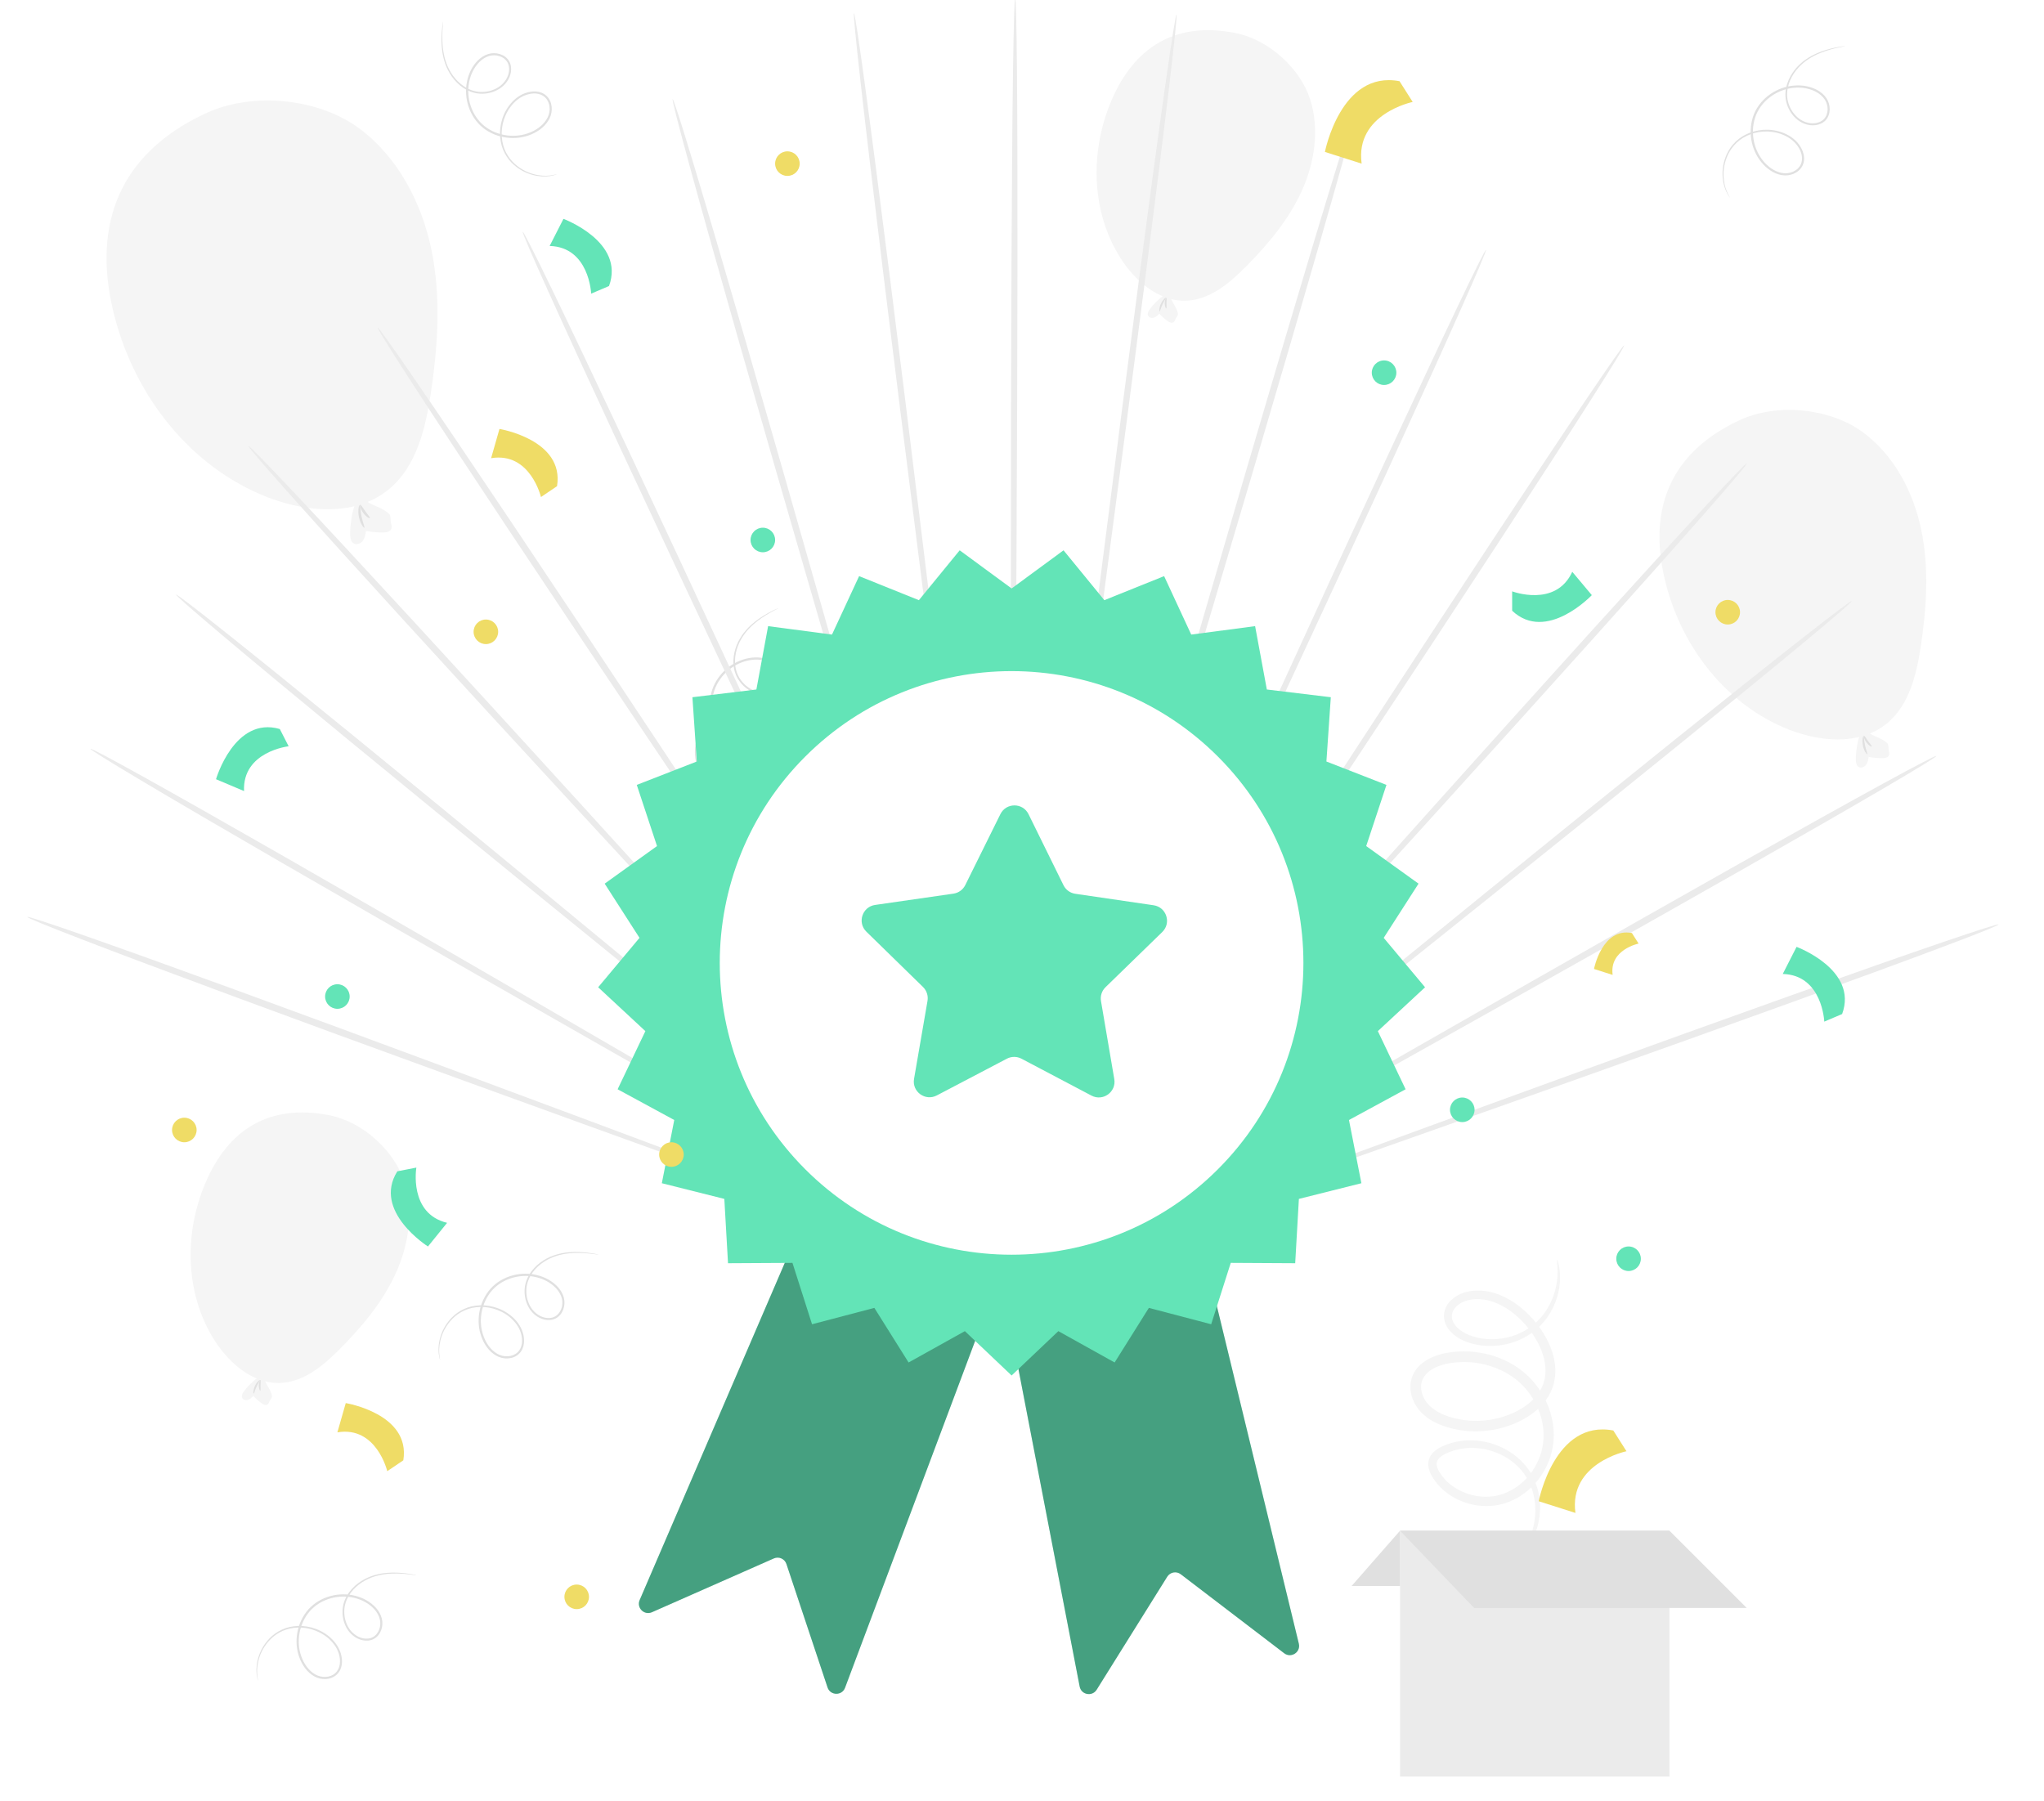 <svg width="598" height="527" viewBox="0 0 598 527" fill="none" xmlns="http://www.w3.org/2000/svg">
<rect x="0" y="0" width="598" height="527" fill="#808080" stroke="none"/>
<g clip-path="url(#clip0_64_13491)">
<rect width="598" height="527" fill="white"/>
<path d="M207.928 230.036C207.928 230.036 207.5 229.752 206.819 229.056C206.139 228.367 205.21 227.228 204.465 225.523C203.716 223.833 203.129 221.562 203.347 218.911C203.527 216.29 204.673 213.244 207.175 210.975C209.611 208.702 213.254 207.153 217.22 207.396C219.175 207.535 221.246 208.098 222.939 209.416C223.78 210.062 224.536 210.871 225.068 211.85C225.597 212.826 225.849 214.012 225.613 215.161C225.145 217.5 222.901 219.168 220.545 219.411C218.158 219.666 215.768 218.809 213.785 217.443C209.77 214.718 207.253 209.618 207.771 204.466C208.361 199.284 212.132 194.985 216.633 193.256C218.882 192.373 221.355 192.099 223.653 192.621C224.798 192.889 225.898 193.387 226.793 194.144C227.697 194.904 228.331 195.937 228.631 197.043C228.932 198.146 228.881 199.368 228.359 200.392C227.849 201.426 226.918 202.153 225.938 202.587C223.939 203.464 221.679 203.203 219.902 202.333C218.103 201.457 216.699 200.035 215.785 198.44C214.865 196.828 214.534 195.028 214.559 193.359C214.651 189.98 216.067 187.134 217.682 185.073C219.322 182.995 221.158 181.609 222.689 180.592C225.806 178.604 227.745 177.926 227.745 177.926C227.75 177.936 227.641 178.002 227.421 178.118C227.169 178.251 226.849 178.42 226.449 178.633C225.599 179.091 224.343 179.772 222.833 180.806C221.337 181.846 219.55 183.246 217.975 185.3C216.423 187.332 215.083 190.125 215.026 193.366C215.019 194.971 215.349 196.675 216.227 198.188C217.103 199.692 218.449 201.031 220.138 201.84C221.807 202.645 223.895 202.862 225.703 202.058C226.589 201.66 227.398 201.01 227.828 200.126C228.269 199.252 228.317 198.188 228.044 197.204C227.773 196.216 227.199 195.291 226.395 194.62C225.585 193.939 224.578 193.484 223.51 193.237C221.365 192.754 219.007 193.012 216.869 193.86C212.579 195.511 208.979 199.641 208.429 204.538C207.932 209.42 210.34 214.322 214.153 216.91C216.032 218.216 218.305 219.016 220.475 218.785C222.609 218.577 224.623 217.05 225.019 215.041C225.226 214.045 225.019 213.015 224.545 212.128C224.068 211.243 223.372 210.484 222.587 209.876C221.012 208.633 219.063 208.089 217.185 207.94C213.393 207.682 209.859 209.148 207.494 211.317C205.065 213.482 203.93 216.392 203.717 218.942C203.47 221.516 204.005 223.748 204.704 225.42C205.397 227.108 206.278 228.254 206.919 228.963C207.559 229.682 207.955 230.007 207.928 230.036Z" fill="#E0E0E0"/>
<path d="M162.996 50.983C162.996 50.983 162.525 51.192 161.574 51.393C160.628 51.598 159.169 51.772 157.329 51.487C155.503 51.213 153.27 50.491 151.148 48.886C149.033 47.329 147.075 44.73 146.501 41.401C145.887 38.125 146.532 34.22 148.862 31.002C150.027 29.426 151.613 27.979 153.633 27.256C154.629 26.893 155.718 26.688 156.829 26.763C157.937 26.839 159.073 27.262 159.915 28.078C161.639 29.727 161.844 32.515 160.788 34.635C159.723 36.787 157.719 38.346 155.503 39.288C151.051 41.216 145.395 40.608 141.324 37.41C137.264 34.134 135.657 28.646 136.61 23.92C137.07 21.548 138.165 19.314 139.837 17.654C140.676 16.831 141.686 16.168 142.806 15.819C143.933 15.464 145.143 15.482 146.238 15.822C147.33 16.158 148.334 16.856 148.92 17.846C149.519 18.831 149.634 20.006 149.475 21.067C149.144 23.224 147.713 24.992 146.025 26.026C144.323 27.076 142.369 27.499 140.532 27.416C138.679 27.328 136.981 26.642 135.585 25.728C132.782 23.84 131.137 21.118 130.263 18.65C129.387 16.152 129.201 13.858 129.164 12.02C129.156 8.323 129.623 6.322 129.623 6.322C129.633 6.324 129.63 6.451 129.612 6.699C129.589 6.984 129.56 7.345 129.525 7.796C129.458 8.76 129.357 10.184 129.421 12.014C129.498 13.834 129.72 16.093 130.61 18.525C131.493 20.924 133.134 23.553 135.84 25.338C137.191 26.204 138.806 26.838 140.555 26.908C142.293 26.974 144.145 26.558 145.734 25.564C147.308 24.586 148.611 22.94 148.901 20.983C149.04 20.02 148.925 18.99 148.409 18.153C147.907 17.312 147.035 16.701 146.058 16.404C145.079 16.104 143.99 16.092 142.993 16.411C141.984 16.73 141.06 17.336 140.279 18.105C138.722 19.658 137.676 21.788 137.245 24.046C136.34 28.554 137.897 33.807 141.737 36.896C145.592 39.932 151.021 40.526 155.25 38.695C157.359 37.808 159.253 36.319 160.221 34.362C161.189 32.45 160.979 29.93 159.495 28.519C158.766 27.81 157.785 27.433 156.783 27.358C155.78 27.285 154.766 27.466 153.833 27.804C151.939 28.467 150.435 29.822 149.304 31.328C147.054 34.392 146.396 38.16 146.96 41.319C147.486 44.529 149.335 47.048 151.374 48.594C153.415 50.182 155.586 50.926 157.371 51.234C159.169 51.553 160.608 51.423 161.551 51.262C162.499 51.105 162.985 50.946 162.996 50.983Z" fill="#E0E0E0"/>
<path d="M506.113 57.85C506.113 57.85 505.783 57.456 505.327 56.596C504.869 55.743 504.299 54.388 504.068 52.543C503.828 50.712 503.907 48.366 504.866 45.884C505.78 43.422 507.741 40.825 510.783 39.355C513.763 37.863 517.695 37.408 521.429 38.763C523.264 39.45 525.093 40.575 526.343 42.319C526.967 43.177 527.464 44.167 527.697 45.255C527.929 46.341 527.834 47.55 527.283 48.585C526.172 50.696 523.549 51.661 521.219 51.229C518.858 50.798 516.807 49.299 515.293 47.43C512.212 43.681 511.24 38.076 513.195 33.282C515.227 28.478 520.06 25.422 524.866 25.036C527.273 24.825 529.723 25.263 531.779 26.414C532.802 26.995 533.716 27.783 534.361 28.762C535.012 29.748 535.328 30.916 535.303 32.062C535.28 33.205 534.885 34.363 534.094 35.198C533.312 36.045 532.214 36.48 531.151 36.619C528.985 36.895 526.891 36.004 525.433 34.666C523.955 33.318 523.011 31.556 522.585 29.767C522.16 27.962 522.351 26.14 522.847 24.547C523.891 21.332 526.054 19.002 528.185 17.482C530.347 15.952 532.499 15.144 534.256 14.601C537.808 13.575 539.859 13.473 539.859 13.473C539.861 13.484 539.737 13.516 539.494 13.567C539.215 13.623 538.859 13.695 538.415 13.785C537.471 13.986 536.073 14.282 534.332 14.846C532.603 15.421 530.493 16.256 528.4 17.781C526.337 19.291 524.261 21.591 523.291 24.685C522.83 26.222 522.664 27.949 523.079 29.649C523.495 31.34 524.405 33.004 525.797 34.258C527.17 35.503 529.112 36.302 531.074 36.042C532.037 35.91 532.997 35.516 533.659 34.79C534.329 34.077 534.676 33.069 534.693 32.048C534.712 31.024 534.424 29.974 533.842 29.103C533.258 28.221 532.42 27.499 531.466 26.96C529.545 25.891 527.21 25.471 524.92 25.678C520.337 26.049 515.716 28.992 513.803 33.534C511.946 38.076 512.869 43.459 515.793 47.019C517.226 48.802 519.179 50.214 521.327 50.606C523.432 51.009 525.796 50.114 526.744 48.3C527.225 47.403 527.318 46.357 527.114 45.373C526.907 44.389 526.455 43.464 525.873 42.658C524.714 41.02 522.998 39.948 521.239 39.274C517.675 37.954 513.871 38.359 510.988 39.772C508.047 41.162 506.134 43.632 505.209 46.017C504.243 48.417 504.125 50.708 504.322 52.509C504.511 54.325 505.03 55.672 505.445 56.535C505.857 57.406 506.145 57.83 506.113 57.85Z" fill="#E0E0E0"/>
<path d="M75.489 491.785C75.489 491.785 75.305 491.304 75.157 490.342C75.003 489.386 74.909 487.92 75.296 486.099C75.669 484.29 76.513 482.1 78.231 480.069C79.903 478.042 82.605 476.232 85.96 475.839C89.265 475.407 93.129 476.265 96.213 478.768C97.722 480.019 99.081 481.681 99.691 483.738C99.999 484.752 100.144 485.85 100.007 486.956C99.871 488.058 99.385 489.169 98.525 489.966C96.784 491.595 93.99 491.648 91.93 490.477C89.84 489.296 88.394 487.209 87.576 484.945C85.894 480.393 86.812 474.78 90.229 470.89C93.723 467.017 99.29 465.714 103.957 466.924C106.3 467.514 108.471 468.729 110.037 470.491C110.812 471.374 111.418 472.419 111.706 473.556C111.999 474.699 111.914 475.908 111.514 476.982C111.118 478.053 110.366 479.018 109.346 479.548C108.33 480.092 107.15 480.142 106.1 479.926C103.963 479.478 102.277 477.95 101.337 476.209C100.383 474.451 100.068 472.477 100.251 470.647C100.441 468.801 101.218 467.144 102.208 465.8C104.247 463.105 107.055 461.612 109.568 460.875C112.111 460.137 114.41 460.078 116.247 460.141C119.94 460.335 121.911 460.911 121.911 460.911C121.909 460.922 121.782 460.911 121.536 460.88C121.254 460.842 120.895 460.794 120.445 460.734C119.487 460.614 118.07 460.435 116.24 460.399C114.418 460.375 112.15 460.474 109.674 461.229C107.23 461.979 104.515 463.472 102.584 466.077C101.644 467.379 100.923 468.956 100.757 470.698C100.597 472.431 100.911 474.303 101.816 475.944C102.705 477.57 104.278 478.96 106.216 479.356C107.169 479.547 108.206 479.49 109.069 479.02C109.936 478.567 110.594 477.728 110.944 476.769C111.298 475.808 111.369 474.722 111.105 473.708C110.842 472.683 110.288 471.727 109.563 470.905C108.098 469.264 106.029 468.104 103.798 467.55C99.347 466.399 94.017 467.665 90.721 471.328C87.477 475.011 86.587 480.399 88.183 484.722C88.953 486.877 90.335 488.85 92.236 489.924C94.093 490.995 96.62 490.923 98.11 489.519C98.858 488.83 99.289 487.872 99.418 486.874C99.547 485.877 99.421 484.855 99.136 483.903C98.578 481.976 97.308 480.4 95.866 479.187C92.931 476.773 89.205 475.909 86.018 476.299C82.784 476.648 80.167 478.356 78.512 480.306C76.814 482.257 75.951 484.383 75.547 486.15C75.129 487.927 75.18 489.37 75.289 490.321C75.394 491.282 75.526 491.776 75.489 491.785Z" fill="#E0E0E0"/>
<path d="M128.757 397.975C128.757 397.975 128.573 397.494 128.424 396.532C128.271 395.576 128.177 394.11 128.563 392.289C128.937 390.48 129.78 388.29 131.5 386.259C133.171 384.232 135.874 382.42 139.229 382.029C142.534 381.597 146.398 382.455 149.482 384.958C150.99 386.209 152.35 387.871 152.959 389.928C153.268 390.942 153.413 392.04 153.276 393.145C153.139 394.246 152.655 395.358 151.794 396.154C150.053 397.784 147.258 397.837 145.199 396.666C143.109 395.485 141.663 393.398 140.844 391.134C139.163 386.582 140.081 380.968 143.497 377.079C146.991 373.206 152.559 371.902 157.225 373.113C159.569 373.702 161.74 374.918 163.306 376.68C164.081 377.563 164.687 378.608 164.975 379.744C165.268 380.888 165.183 382.096 164.783 383.17C164.387 384.242 163.636 385.207 162.615 385.737C161.598 386.281 160.419 386.332 159.369 386.115C157.231 385.666 155.545 384.139 154.606 382.398C153.652 380.64 153.337 378.666 153.52 376.836C153.709 374.99 154.487 373.333 155.477 371.989C157.516 369.294 160.324 367.801 162.837 367.064C165.379 366.326 167.679 366.267 169.517 366.331C173.209 366.525 175.181 367.101 175.181 367.101C175.179 367.112 175.051 367.101 174.805 367.07C174.523 367.032 174.165 366.984 173.715 366.924C172.757 366.804 171.34 366.625 169.509 366.589C167.687 366.565 165.419 366.663 162.942 367.419C160.499 368.169 157.783 369.663 155.853 372.267C154.913 373.569 154.192 375.146 154.026 376.888C153.865 378.621 154.18 380.493 155.085 382.134C155.974 383.76 157.547 385.15 159.485 385.546C160.438 385.737 161.475 385.68 162.337 385.21C163.204 384.757 163.863 383.918 164.213 382.959C164.566 381.998 164.639 380.912 164.374 379.898C164.111 378.873 163.557 377.917 162.832 377.095C161.367 375.456 159.298 374.294 157.067 373.74C152.616 372.589 147.286 373.855 143.991 377.518C140.747 381.201 139.857 386.589 141.453 390.912C142.222 393.067 143.605 395.04 145.506 396.114C147.363 397.184 149.89 397.113 151.38 395.709C152.128 395.02 152.559 394.062 152.688 393.064C152.817 392.067 152.691 391.045 152.406 390.093C151.848 388.166 150.577 386.59 149.136 385.377C146.201 382.963 142.475 382.099 139.288 382.489C136.054 382.838 133.437 384.546 131.782 386.496C130.084 388.447 129.221 390.573 128.817 392.34C128.399 394.117 128.449 395.56 128.559 396.511C128.661 397.472 128.794 397.966 128.757 397.975Z" fill="#E0E0E0"/>
<path d="M126.204 73.005C123.331 59.155 116.299 45.774 104.887 37.416C93.475 29.058 74.294 26.504 59.901 33.286C34.77 45.13 27.221 65.667 33.017 90.59C38.455 113.978 53.984 134.982 76.001 144.566C88.211 149.882 103.655 151.6 113.881 143.07C121.839 136.431 124.471 125.463 126.019 115.215C128.131 101.228 129.077 86.856 126.204 73.005Z" fill="#F5F5F5"/>
<path d="M103.748 147.849C102.933 150.099 102.361 154.099 102.444 156.489C102.476 157.422 102.655 158.482 103.444 158.978C104.313 159.524 105.529 159.057 106.146 158.236C106.764 157.417 106.935 156.356 107.089 155.341C108.76 155.67 110.467 155.821 112.171 155.792C112.945 155.779 113.819 155.678 114.29 155.062C114.662 154.575 114.662 153.88 114.437 153.31C114.213 152.74 114.388 150.969 113.968 150.523C112.156 148.593 109.525 148.177 107.309 146.727" fill="#F5F5F5"/>
<path d="M106.586 154.417C106.419 154.533 105.416 153.238 105.021 151.303C104.613 149.368 105.019 147.782 105.218 147.823C105.442 147.849 105.401 149.36 105.782 151.146C106.142 152.932 106.78 154.303 106.586 154.417Z" fill="#E0E0E0"/>
<path d="M108.201 151.606C108.076 151.772 107.056 151.185 106.231 150.028C105.399 148.875 105.172 147.72 105.369 147.656C105.577 147.579 106.1 148.522 106.862 149.576C107.616 150.636 108.34 151.435 108.201 151.606Z" fill="#E0E0E0"/>
<path d="M562.102 155.084C559.786 143.919 554.119 133.134 544.92 126.397C535.72 119.66 520.26 117.601 508.659 123.068C488.401 132.615 482.317 149.169 486.988 169.257C491.372 188.109 503.889 205.039 521.636 212.766C531.478 217.05 543.926 218.436 552.169 211.56C558.584 206.209 560.706 197.367 561.952 189.108C563.655 177.832 564.417 166.248 562.102 155.084Z" fill="#F5F5F5"/>
<path d="M544.003 215.413C543.345 217.226 542.885 220.449 542.952 222.378C542.978 223.129 543.122 223.984 543.758 224.384C544.459 224.824 545.438 224.448 545.936 223.786C546.434 223.125 546.573 222.271 546.697 221.452C548.045 221.718 549.42 221.839 550.793 221.816C551.417 221.805 552.122 221.724 552.5 221.228C552.8 220.836 552.8 220.275 552.619 219.816C552.438 219.356 552.579 217.929 552.241 217.569C550.781 216.014 548.659 215.678 546.873 214.51" fill="#F5F5F5"/>
<path d="M546.289 220.706C546.155 220.8 545.346 219.757 545.028 218.196C544.699 216.637 545.026 215.358 545.186 215.39C545.368 215.412 545.334 216.63 545.641 218.068C545.933 219.51 546.446 220.615 546.289 220.706Z" fill="#E0E0E0"/>
<path d="M547.592 218.44C547.491 218.575 546.669 218.101 546.004 217.168C545.334 216.238 545.151 215.307 545.309 215.256C545.476 215.194 545.898 215.954 546.513 216.804C547.12 217.659 547.704 218.302 547.592 218.44Z" fill="#E0E0E0"/>
<path d="M115.775 372.592C119.587 364.222 121.038 354.502 118.261 345.735C115.485 336.968 106.404 328.261 96.249 326.292C78.516 322.852 66.667 330.727 60.136 346.027C54.006 360.385 54.085 377.367 61.955 390.852C66.319 398.33 73.761 405.163 82.402 404.616C89.127 404.19 94.72 399.447 99.467 394.665C105.947 388.138 111.963 380.961 115.775 372.592Z" fill="#F5F5F5"/>
<path d="M75.248 403.231C73.957 404.098 72.12 405.976 71.245 407.263C70.904 407.764 70.59 408.39 70.814 408.952C71.06 409.573 71.877 409.795 72.516 409.602C73.154 409.408 73.652 408.919 74.122 408.445C74.874 409.26 75.71 409.994 76.615 410.634C77.026 410.924 77.523 411.207 78.007 411.064C78.389 410.952 78.656 410.587 78.757 410.202C78.858 409.816 79.63 408.955 79.581 408.56C79.372 406.851 78.151 405.622 77.546 404.011" fill="#F5F5F5"/>
<path d="M74.214 407.766C74.082 407.762 74.053 406.699 74.589 405.531C75.118 404.36 75.941 403.683 76.029 403.78C76.137 403.88 75.535 404.658 75.049 405.74C74.551 406.816 74.359 407.781 74.214 407.766Z" fill="#E0E0E0"/>
<path d="M76.144 406.912C76.015 406.952 75.705 406.252 75.717 405.328C75.724 404.404 76.048 403.711 76.177 403.753C76.315 403.792 76.227 404.488 76.222 405.333C76.209 406.178 76.282 406.876 76.144 406.912Z" fill="#E0E0E0"/>
<path d="M380.824 55.933C384.636 47.563 386.087 37.843 383.31 29.076C380.533 20.308 371.453 11.601 361.297 9.632C343.565 6.193 331.716 14.067 325.185 29.367C319.055 43.725 319.134 60.709 327.004 74.192C331.368 81.67 338.809 88.503 347.451 87.956C354.175 87.53 359.769 82.788 364.516 78.006C370.995 71.479 377.011 64.302 380.824 55.933Z" fill="#F5F5F5"/>
<path d="M340.299 86.571C339.007 87.439 337.17 89.317 336.295 90.603C335.955 91.105 335.64 91.73 335.865 92.293C336.111 92.913 336.928 93.134 337.566 92.942C338.205 92.749 338.703 92.258 339.173 91.785C339.924 92.6 340.761 93.334 341.665 93.974C342.077 94.264 342.574 94.548 343.057 94.405C343.44 94.292 343.707 93.927 343.807 93.542C343.908 93.157 344.681 92.295 344.632 91.899C344.423 90.19 343.201 88.962 342.597 87.351" fill="#F5F5F5"/>
<path d="M339.261 91.106C339.129 91.102 339.1 90.039 339.636 88.872C340.165 87.7 340.987 87.024 341.076 87.121C341.184 87.22 340.582 87.998 340.096 89.08C339.598 90.157 339.407 91.122 339.261 91.106Z" fill="#E0E0E0"/>
<path d="M341.191 90.253C341.062 90.292 340.752 89.593 340.764 88.669C340.771 87.745 341.095 87.051 341.224 87.093C341.362 87.133 341.274 87.829 341.269 88.674C341.256 89.52 341.33 90.217 341.191 90.253Z" fill="#E0E0E0"/>
<path d="M214.066 343.497C157.319 322.26 105.903 303.118 68.607 289.516C49.96 282.711 34.845 277.282 24.372 273.62C19.135 271.789 15.06 270.399 12.286 269.497C9.51 268.594 8.035 268.179 8.001 268.297C7.966 268.414 9.373 269.059 12.087 270.174C14.799 271.288 18.817 272.872 24.004 274.872C34.377 278.871 49.425 284.528 68.046 291.42C105.287 305.212 156.833 323.913 213.783 344.463C242.807 354.966 270.42 364.956 295.474 374.022C295.241 373.888 295.009 373.758 294.777 373.624C269.994 364.374 242.718 354.193 214.066 343.497Z" fill="#EBEBEB"/>
<path d="M295.318 373.783C272.019 360.22 246.35 345.28 219.372 329.577C166.323 298.64 118.244 270.709 83.33 250.722C65.874 240.724 51.713 232.706 41.889 227.247C36.977 224.517 33.148 222.427 30.536 221.047C27.923 219.667 26.526 218.996 26.476 219.104C26.426 219.212 27.726 220.094 30.249 221.67C32.771 223.245 36.516 225.514 41.357 228.399C51.039 234.169 65.103 242.397 82.521 252.474C117.354 272.636 165.62 300.164 218.961 330.469C245.876 345.789 271.497 360.373 294.776 373.624C295.01 373.758 295.24 373.888 295.473 374.022C295.564 374.073 295.655 374.125 295.746 374.178C295.76 374.173 295.773 374.168 295.786 374.163C295.629 374.035 295.475 373.91 295.318 373.783Z" fill="#EBEBEB"/>
<path d="M296.137 374.445C296.146 374.452 296.155 374.46 296.164 374.467C296.157 374.45 296.149 374.433 296.142 374.416C296.139 374.426 296.138 374.436 296.137 374.445Z" fill="#EBEBEB"/>
<path d="M295.786 374.162C295.805 374.155 295.823 374.149 295.842 374.142C295.838 374.113 295.834 374.084 295.83 374.056C295.802 374.025 295.775 373.995 295.747 373.964C274.537 356.422 251.158 337.088 226.571 316.754C178.505 276.939 134.928 240.96 103.241 215.126C87.4 202.206 74.535 191.815 65.596 184.708C61.126 181.155 57.637 178.423 55.25 176.604C52.864 174.784 51.577 173.878 51.512 173.977C51.447 174.075 52.608 175.173 54.878 177.17C57.149 179.167 60.532 182.061 64.908 185.756C73.662 193.144 86.401 203.726 102.194 216.72C133.776 242.714 177.594 278.326 226.037 317.569C250.649 337.539 274.062 356.535 295.319 373.783C295.475 373.91 295.628 374.035 295.786 374.162Z" fill="#EBEBEB"/>
<path d="M295.829 374.056C295.818 373.978 295.806 373.9 295.794 373.822C276.451 352.526 255.132 329.054 232.712 304.369C188.864 256.017 149.093 212.299 120.126 180.837C105.646 165.103 93.872 152.427 85.673 143.734C81.574 139.387 78.368 136.035 76.168 133.792C73.967 131.55 72.77 130.414 72.69 130.502C72.608 130.59 73.648 131.893 75.702 134.293C77.758 136.693 80.828 140.188 84.811 144.66C92.778 153.603 104.394 166.448 118.814 182.246C147.649 213.849 187.721 257.245 232.042 305.09C254.682 329.569 276.21 352.845 295.741 373.962C295.772 373.994 295.8 374.024 295.829 374.056Z" fill="#EBEBEB"/>
<path d="M295.647 373.351C279.666 349.159 262.066 322.514 243.566 294.505C207.196 239.355 174.19 189.47 150.095 153.513C138.051 135.532 128.241 121.028 121.39 111.06C117.965 106.075 115.281 102.224 113.428 99.638C111.576 97.052 110.558 95.73 110.464 95.802C110.372 95.874 111.209 97.338 112.895 100.054C114.58 102.771 117.112 106.742 120.404 111.83C126.988 122.006 136.618 136.652 148.594 154.687C172.539 190.762 205.889 240.378 242.799 295.105C261.633 323.077 279.543 349.675 295.793 373.809C295.782 373.738 295.773 373.668 295.762 373.596C295.724 373.513 295.685 373.432 295.647 373.351Z" fill="#EBEBEB"/>
<path d="M295.951 373.83C295.951 373.795 295.951 373.759 295.951 373.724C295.927 373.67 295.903 373.617 295.879 373.564C295.88 373.572 295.881 373.579 295.883 373.586C295.905 373.668 295.928 373.748 295.951 373.83Z" fill="#EBEBEB"/>
<path d="M295.76 373.582C295.676 373.303 295.593 373.026 295.508 372.746C283.286 346.292 269.834 317.178 255.702 286.593C227.746 225.963 202.348 171.104 183.742 131.509C174.442 111.71 166.846 95.724 161.518 84.717C158.855 79.214 156.759 74.956 155.302 72.088C153.846 69.22 153.029 67.743 152.927 67.798C152.824 67.855 153.441 69.442 154.713 72.411C155.985 75.38 157.911 79.731 160.428 85.314C165.462 96.48 172.858 112.575 182.082 132.416C200.524 172.101 226.304 226.752 254.859 287.054C269.346 317.707 283.132 346.874 295.646 373.35C295.684 373.431 295.722 373.512 295.761 373.593C295.761 373.591 295.76 373.587 295.76 373.582Z" fill="#EBEBEB"/>
<path d="M295.764 373.59C295.721 373.282 295.677 372.978 295.633 372.669C287.207 342.879 277.933 310.093 268.19 275.65C248.935 207.39 231.411 145.606 218.483 100.966C212.022 78.645 206.718 60.607 202.967 48.17C201.091 41.952 199.604 37.135 198.558 33.882C197.511 30.628 196.905 28.941 196.793 28.981C196.68 29.022 197.066 30.788 197.911 34.113C198.755 37.438 200.057 42.322 201.771 48.598C205.201 61.149 210.287 79.267 216.665 101.618C229.412 146.323 247.357 207.956 267.269 275.98C277.293 310.318 286.836 343.005 295.506 372.705C295.592 373.002 295.677 373.294 295.764 373.59Z" fill="#EBEBEB"/>
<path d="M295.953 373.984C295.953 373.933 295.953 373.881 295.953 373.83C295.93 373.748 295.908 373.668 295.885 373.586C295.904 373.728 295.923 373.869 295.941 374.011C295.945 374.001 295.95 373.993 295.953 373.984Z" fill="#EBEBEB"/>
<path d="M295.922 374.714C295.933 374.786 295.942 374.859 295.953 374.931C295.953 374.824 295.953 374.718 295.953 374.612C295.942 374.646 295.933 374.679 295.922 374.714Z" fill="#EBEBEB"/>
<path d="M295.885 374.448V374.454L295.888 374.445L295.885 374.448Z" fill="#EBEBEB"/>
<path d="M295.827 374.047C295.831 374.078 295.835 374.11 295.839 374.142C295.851 374.137 295.863 374.132 295.875 374.127C295.885 374.11 295.894 374.094 295.905 374.077C295.916 374.05 295.927 374.024 295.937 373.998C295.918 373.84 295.9 373.684 295.881 373.527C295.88 373.519 295.879 373.51 295.877 373.502C291.997 341.322 287.72 305.853 283.225 268.573C274.451 195.422 266.421 129.194 260.374 81.294C257.354 57.343 254.837 37.972 253.016 24.601C252.105 17.916 251.368 12.729 250.832 9.22C250.295 5.71 249.959 3.878 249.85 3.898C249.742 3.919 249.867 5.792 250.208 9.338C250.549 12.884 251.105 18.104 251.861 24.819C253.372 38.25 255.679 57.661 258.619 81.626C264.49 129.56 272.924 195.711 282.331 268.742C287.055 305.605 291.553 340.695 295.639 372.579C295.679 372.897 295.72 373.213 295.761 373.531C295.761 373.536 295.762 373.539 295.762 373.544C295.772 373.622 295.781 373.7 295.792 373.777C295.792 373.782 295.793 373.788 295.795 373.792C295.805 373.876 295.816 373.962 295.827 374.047Z" fill="#EBEBEB"/>
<path d="M295.953 373.796C295.953 373.854 295.953 373.91 295.953 373.968C295.998 373.861 296.041 373.754 296.085 373.647C296.289 341.073 296.515 305.164 296.751 267.417C297.26 193.47 297.634 126.505 297.674 78.025C297.698 53.785 297.644 34.166 297.525 20.608C297.466 13.83 297.391 8.565 297.302 4.995C297.214 1.425 297.114 -0.449 297.006 -0.45C296.898 -0.45 296.787 1.423 296.68 4.992C296.574 8.56 296.47 13.824 296.374 20.602C296.184 34.16 296.026 53.776 295.922 78.016C295.706 126.496 295.728 193.462 295.846 267.414C295.884 305.175 295.92 341.097 295.952 373.681C295.953 373.718 295.953 373.756 295.953 373.796Z" fill="#EBEBEB"/>
<path d="M296.039 374.329C296.01 374.424 295.983 374.517 295.955 374.612C295.955 374.719 295.955 374.826 295.955 374.931C295.983 374.731 296.011 374.529 296.039 374.329Z" fill="#EBEBEB"/>
<path d="M310.264 268.857C320.071 195.907 328.867 129.828 335.001 81.944C338.071 58.003 340.485 38.612 342.069 25.195C342.861 18.486 343.447 13.27 343.807 9.727C344.167 6.183 344.303 4.311 344.194 4.29C344.086 4.268 343.739 6.098 343.183 9.603C342.628 13.108 341.862 18.288 340.915 24.966C339.019 38.322 336.396 57.67 333.246 81.596C326.937 129.445 318.544 195.604 309.371 268.681C304.672 305.922 300.201 341.35 296.145 373.497C296.227 373.182 296.309 372.87 296.392 372.553C300.651 340.712 305.339 305.668 310.264 268.857Z" fill="#EBEBEB"/>
<path d="M296.225 373.837C296.227 373.832 296.227 373.827 296.228 373.821C296.217 373.838 296.206 373.854 296.195 373.87C296.205 373.86 296.215 373.848 296.225 373.837Z" fill="#EBEBEB"/>
<path d="M296.523 372.728C305.399 343.023 315.169 310.33 325.431 275.986C345.811 207.964 364.178 146.335 377.23 101.628C383.761 79.275 388.97 61.158 392.483 48.604C394.24 42.328 395.575 37.443 396.44 34.117C397.305 30.79 397.703 29.023 397.591 28.981C397.478 28.939 396.859 30.626 395.789 33.878C394.72 37.13 393.2 41.946 391.28 48.163C387.442 60.597 382.013 78.634 375.4 100.956C362.165 145.596 344.221 207.381 324.503 275.644C314.53 310.077 305.036 342.856 296.41 372.64C296.321 372.946 296.234 373.25 296.145 373.556C296.144 373.558 296.144 373.561 296.143 373.563C296.269 373.286 296.395 373.009 296.523 372.728Z" fill="#EBEBEB"/>
<path d="M295.955 373.984C295.951 373.994 295.946 374.002 295.943 374.012C295.932 374.036 295.921 374.06 295.91 374.084C296.061 373.852 296.208 373.626 296.359 373.393C308.491 347.372 321.857 318.704 335.904 288.576C363.579 229.328 388.566 175.632 406.446 136.639C415.389 117.145 422.562 101.33 427.445 90.357C429.887 84.871 431.756 80.596 432.991 77.678C434.226 74.76 434.826 73.2 434.729 73.144C434.631 73.088 433.843 74.54 432.433 77.358C431.024 80.175 428.994 84.358 426.414 89.764C421.253 100.576 413.891 116.284 404.876 135.738C386.84 174.64 362.215 228.544 335.105 288.117C321.399 318.176 308.354 346.789 296.501 372.787C296.382 373.047 296.264 373.305 296.145 373.567C296.126 373.61 296.106 373.653 296.087 373.695C296.042 373.791 295.999 373.887 295.955 373.984Z" fill="#EBEBEB"/>
<path d="M295.813 374.295C295.821 374.287 295.828 374.278 295.835 374.27C295.812 374.278 295.791 374.286 295.768 374.294C295.758 374.308 295.75 374.323 295.74 374.337C295.765 374.323 295.789 374.31 295.813 374.295Z" fill="#EBEBEB"/>
<path d="M295.907 374.083C295.897 374.098 295.888 374.113 295.877 374.128C295.92 374.113 295.962 374.097 296.005 374.082C296.069 374.011 296.13 373.941 296.194 373.87C296.205 373.854 296.215 373.837 296.226 373.821C311.915 350.143 329.207 324.048 347.391 296.604C383.022 242.914 415.219 194.239 438.339 158.846C449.902 141.152 459.199 126.783 465.559 116.797C468.739 111.805 471.185 107.907 472.812 105.241C474.441 102.574 475.251 101.138 475.163 101.066C475.074 100.994 474.093 102.29 472.306 104.827C470.519 107.364 467.928 111.14 464.622 116.03C458.01 125.809 448.54 140.037 436.912 157.678C413.65 192.955 381.779 241.898 346.662 296.007C328.791 323.498 311.791 349.65 296.357 373.393C296.206 373.624 296.058 373.85 295.907 374.083Z" fill="#EBEBEB"/>
<path d="M296.006 374.082C296.086 374.053 296.165 374.023 296.246 373.994C296.26 373.983 296.273 373.971 296.288 373.96C315.093 353.286 335.821 330.496 357.619 306.531C400.295 259.683 438.883 217.19 466.651 186.242C480.537 170.77 491.725 158.192 499.399 149.432C503.236 145.052 506.194 141.628 508.174 139.276C510.154 136.926 511.155 135.646 511.078 135.561C511.001 135.475 509.851 136.585 507.733 138.78C505.613 140.974 502.528 144.256 498.581 148.513C490.688 157.024 479.35 169.436 465.406 184.843C437.512 215.65 399.212 258.463 356.981 305.815C335.389 329.99 314.855 352.978 296.225 373.837C296.215 373.849 296.205 373.86 296.194 373.872C296.132 373.941 296.069 374.011 296.006 374.082Z" fill="#EBEBEB"/>
<path d="M295.893 374.251C295.875 374.257 295.856 374.264 295.838 374.27C295.831 374.278 295.824 374.287 295.816 374.295C295.842 374.281 295.867 374.265 295.893 374.251Z" fill="#EBEBEB"/>
<path d="M296.506 373.898C296.581 373.856 296.654 373.813 296.728 373.771C318.086 356.692 341.608 337.884 366.334 318.11C415.019 279.243 459.056 243.969 490.798 218.22C506.672 205.348 519.476 194.865 528.275 187.544C532.676 183.884 536.075 181.015 538.358 179.036C540.641 177.057 541.808 175.968 541.744 175.869C541.681 175.771 540.388 176.666 537.989 178.467C535.591 180.268 532.085 182.973 527.594 186.492C518.609 193.528 505.682 203.82 489.761 216.618C457.916 242.206 414.116 277.848 365.805 317.292C341.096 337.432 317.601 356.583 296.284 373.959C296.27 373.97 296.257 373.982 296.242 373.993C296.331 373.963 296.419 373.93 296.506 373.898Z" fill="#EBEBEB"/>
<path d="M297.264 373.622C320.621 360.555 346.326 346.173 373.33 331.066C426.859 301.178 475.295 274.026 510.252 254.133C527.734 244.191 541.847 236.071 551.563 230.376C556.422 227.528 560.181 225.288 562.713 223.731C565.245 222.175 566.55 221.302 566.5 221.193C566.451 221.084 565.049 221.743 562.427 223.102C559.805 224.462 555.965 226.521 551.035 229.213C541.176 234.595 526.966 242.503 509.448 252.364C474.411 272.08 426.16 299.64 372.921 330.168C345.857 345.656 320.104 360.394 296.728 373.772C296.653 373.814 296.58 373.857 296.506 373.899C296.76 373.807 297.011 373.714 297.264 373.622Z" fill="#EBEBEB"/>
<path d="M580.376 271.681C577.596 272.563 573.513 273.921 568.265 275.713C557.77 279.295 542.622 284.608 523.933 291.271C486.553 304.587 435.02 323.33 378.143 344.127C349.432 354.598 322.099 364.566 297.265 373.622C297.012 373.714 296.761 373.806 296.508 373.898C296.42 373.93 296.333 373.962 296.245 373.994C296.165 374.023 296.086 374.053 296.005 374.082C295.962 374.097 295.92 374.113 295.877 374.128C295.865 374.133 295.853 374.137 295.841 374.142C295.822 374.149 295.804 374.155 295.784 374.162C295.771 374.167 295.758 374.172 295.745 374.176C291.965 375.555 288.239 376.914 284.58 378.248C288.246 376.953 291.98 375.633 295.768 374.294C295.79 374.286 295.812 374.278 295.835 374.27C295.853 374.264 295.872 374.257 295.89 374.251C296.116 374.17 296.341 374.091 296.568 374.012C321.671 365.142 349.338 355.365 378.418 345.088C435.493 324.975 487.152 306.67 524.478 293.166C543.142 286.418 558.224 280.878 568.622 276.958C573.822 274.999 577.849 273.446 580.57 272.354C583.289 271.261 584.7 270.628 584.667 270.512C584.634 270.394 583.157 270.799 580.376 271.681Z" fill="#EBEBEB"/>
<path d="M443.648 456.085C443.612 456.045 443.774 455.81 444.118 455.395C444.286 455.184 444.516 454.942 444.762 454.632C445 454.311 445.272 453.942 445.579 453.525C446.765 451.839 448.266 449.082 448.915 445.225C449.234 443.307 449.318 441.118 448.949 438.795C448.582 436.478 447.749 434.022 446.271 431.752C444.789 429.495 442.597 427.476 439.898 426.01C437.196 424.552 433.975 423.651 430.58 423.64C428.884 423.615 427.158 423.886 425.476 424.372C423.833 424.878 422.005 425.599 420.995 426.705C420.494 427.261 420.276 427.831 420.318 428.515C420.364 429.206 420.689 430 421.157 430.768C422.13 432.337 423.456 433.764 425.051 434.877C428.214 437.137 432.389 438.301 436.504 437.827C440.603 437.395 444.56 435.099 447.346 431.689C448.762 429.999 449.845 428.006 450.608 425.894C451.333 423.765 451.689 421.501 451.578 419.197C451.401 414.59 449.478 409.953 446.33 406.312C443.201 402.651 438.666 400.152 433.76 399.103C431.308 398.564 428.747 398.406 426.209 398.612C423.66 398.815 421.154 399.366 419.085 400.576C417.015 401.762 415.704 403.662 415.762 405.829C415.771 406.905 416.053 408.019 416.563 409.024C417.071 410.035 417.776 410.914 418.66 411.685C420.419 413.215 422.709 414.214 425.095 414.843C427.481 415.495 429.952 415.776 432.39 415.725C437.257 415.629 442.07 414.188 445.925 411.627C447.831 410.335 449.492 408.74 450.585 406.873C451.695 405.02 452.2 402.898 452.154 400.761C452.047 396.451 449.995 392.299 447.395 388.941C444.763 385.573 441.461 382.803 437.826 381.292C436.016 380.526 434.124 380.108 432.269 380.113C430.397 380.1 428.647 380.472 427.198 381.391C425.75 382.266 424.762 383.612 424.76 385.038C424.7 386.467 425.599 387.842 426.817 388.862C428.048 389.907 429.505 390.59 431.059 391.058C432.6 391.528 434.17 391.771 435.703 391.831C438.772 391.936 441.703 391.359 444.198 390.266C449.276 388.131 452.37 384.117 453.91 380.584C455.491 377.005 455.719 373.87 455.692 371.811C455.646 369.732 455.407 368.637 455.542 368.608C455.616 368.587 456.065 369.634 456.32 371.772C456.553 373.887 456.529 377.181 455.033 381.052C454.273 382.966 453.174 385.035 451.494 386.943C449.843 388.868 447.613 390.621 444.91 391.862C442.22 393.132 439.038 393.853 435.648 393.817C433.953 393.792 432.204 393.562 430.468 393.074C428.75 392.598 426.942 391.821 425.406 390.564C424.634 389.934 423.913 389.176 423.351 388.244C422.785 387.322 422.44 386.174 422.446 385.009C422.434 383.84 422.825 382.656 423.471 381.696C424.109 380.719 424.969 379.952 425.906 379.353C427.764 378.122 430.07 377.619 432.256 377.61C434.476 377.574 436.715 378.043 438.799 378.894C442.994 380.583 446.623 383.588 449.552 387.244C451.02 389.084 452.291 391.131 453.288 393.372C454.259 395.617 454.959 398.082 455.029 400.694C455.114 403.29 454.493 406.029 453.113 408.358C451.757 410.702 449.78 412.594 447.598 414.096C443.186 417.056 437.898 418.642 432.454 418.785C429.734 418.852 426.973 418.549 424.291 417.826C421.621 417.122 418.903 416 416.612 414.026C414.323 412.069 412.666 409.102 412.637 405.846C412.6 404.22 413.099 402.524 413.996 401.137C414.904 399.741 416.16 398.673 417.493 397.885C420.176 396.321 423.138 395.731 425.953 395.5C428.798 395.272 431.66 395.455 434.411 396.063C439.904 397.246 445.053 400.086 448.64 404.308C452.214 408.482 454.374 413.744 454.555 419.079C454.669 421.737 454.234 424.411 453.372 426.867C452.472 429.312 451.202 431.589 449.556 433.526C446.323 437.424 441.672 440.092 436.794 440.558C431.952 441.052 427.19 439.657 423.526 436.975C421.68 435.643 420.144 433.959 419 432.049C418.436 431.074 417.935 429.963 417.858 428.648C417.758 427.323 418.367 425.922 419.22 425.066C420.065 424.178 421.033 423.625 421.975 423.178C422.927 422.784 423.859 422.39 424.831 422.148C426.757 421.627 428.707 421.366 430.601 421.429C438.221 421.594 444.612 425.718 447.738 430.809C449.302 433.371 450.113 436.081 450.418 438.589C450.724 441.105 450.535 443.432 450.103 445.448C449.226 449.5 447.461 452.287 446.071 453.908C445.709 454.3 445.387 454.647 445.107 454.948C444.816 455.233 444.544 455.443 444.335 455.62C443.917 455.97 443.684 456.126 443.648 456.085Z" fill="#F5F5F5"/>
<path d="M409.602 519.803H488.424V447.869H409.602V519.803Z" fill="#EBEBEB"/>
<path d="M488.42 447.867L511.03 470.478H431.274L409.6 447.867H488.42Z" fill="#E0E0E0"/>
<path d="M409.601 447.867L395.432 464.043H409.601V447.867Z" fill="#E0E0E0"/>
<path d="M233.412 360.65L187.14 468.165C186.164 470.435 188.474 472.725 190.735 471.726L226.4 455.984C227.865 455.336 229.569 456.092 230.077 457.611L242.109 493.73C242.919 496.16 246.333 496.224 247.232 493.826L290.722 377.853L233.412 360.65Z" fill="#63E4B7"/>
<path d="M293.707 378.542L315.87 493.475C316.338 495.899 319.535 496.494 320.844 494.4L341.493 461.333C342.342 459.974 344.175 459.64 345.447 460.612L375.701 483.723C377.737 485.278 380.596 483.411 379.992 480.922L350.772 360.56L293.707 378.542Z" fill="#63E4B7"/>
<g opacity="0.3">
<path d="M233.412 360.65L187.14 468.165C186.164 470.435 188.474 472.725 190.735 471.726L226.4 455.984C227.865 455.336 229.569 456.092 230.077 457.611L242.109 493.73C242.919 496.16 246.333 496.224 247.232 493.826L290.722 377.853L233.412 360.65Z" fill="black"/>
</g>
<g opacity="0.3">
<path d="M293.707 378.542L315.87 493.475C316.338 495.899 319.535 496.494 320.844 494.4L341.493 461.333C342.342 459.974 344.175 459.64 345.447 460.612L375.701 483.723C377.737 485.278 380.596 483.411 379.992 480.922L350.772 360.56L293.707 378.542Z" fill="black"/>
</g>
<path d="M295.961 172.179L311.151 161.015L323.088 175.606L340.578 168.57L348.51 185.671L367.199 183.206L370.631 201.742L389.347 204.002L388.059 222.811L405.625 229.655L399.701 247.551L415.013 258.548L404.824 274.41L416.92 288.868L403.107 301.698L411.228 318.711L394.658 327.703L398.292 346.2L380.008 350.788L378.927 369.61L360.075 369.505L354.349 387.467L336.115 382.678L326.1 398.65L309.632 389.479L295.961 402.459L282.288 389.479L265.82 398.65L255.805 382.678L237.573 387.467L231.845 369.505L212.993 369.61L211.912 350.788L193.628 346.2L197.262 327.703L180.692 318.711L188.813 301.698L175 288.868L187.096 274.41L176.907 258.548L192.219 247.551L186.295 229.655L203.861 222.811L202.575 204.002L221.291 201.742L224.721 183.206L243.411 185.671L251.344 168.57L268.834 175.606L280.769 161.015L295.961 172.179Z" fill="#63E4B7"/>
<path d="M356.322 342.111C389.664 308.769 389.664 254.712 356.322 221.37C322.98 188.029 268.923 188.029 235.581 221.37C202.24 254.712 202.24 308.769 235.581 342.111C268.923 375.453 322.98 375.453 356.322 342.111Z" fill="white"/>
<path d="M314.588 261.513L337.501 264.869C341.266 265.42 342.763 270.048 340.036 272.7L323.435 288.846C322.352 289.899 321.856 291.418 322.11 292.907L325.999 315.736C326.638 319.486 322.699 322.341 319.334 320.568L298.85 309.769C297.513 309.064 295.916 309.064 294.578 309.764L274.068 320.518C270.7 322.283 266.767 319.42 267.415 315.671L271.355 292.851C271.612 291.362 271.12 289.843 270.039 288.786L253.473 272.603C250.752 269.946 252.26 265.321 256.027 264.778L278.947 261.472C280.442 261.258 281.735 260.319 282.405 258.966L292.678 238.21C294.365 234.801 299.23 234.806 300.91 238.22L311.136 258.998C311.802 260.353 313.094 261.293 314.588 261.513Z" fill="#63E4B7"/>
<path d="M158.269 145.429C158.269 145.429 155.129 132.157 143.678 134.065L146.126 125.508C146.126 125.508 165.171 128.612 162.97 142.249L158.269 145.429Z" fill="#EFDC66"/>
<path d="M113.298 430.455C113.298 430.455 110.159 417.183 98.707 419.091L101.155 410.534C101.155 410.534 120.2 413.638 117.998 427.275L113.298 430.455Z" fill="#EFDC66"/>
<path d="M479.39 276.081C479.39 276.081 470.793 277.848 471.801 285.25L466.344 283.513C466.344 283.513 468.704 271.321 477.434 272.996L479.39 276.081Z" fill="#EFDC66"/>
<path d="M475.847 424.623C475.847 424.623 458.926 428.1 460.912 442.67L450.17 439.25C450.17 439.25 454.815 415.254 471.997 418.552L475.847 424.623Z" fill="#EFDC66"/>
<path d="M413.301 29.83C413.301 29.83 396.379 33.307 398.365 47.876L387.623 44.456C387.623 44.456 392.268 20.46 409.45 23.758L413.301 29.83Z" fill="#EFDC66"/>
<path d="M84.446 218.356C84.446 218.356 70.891 219.864 71.396 231.46L63.199 227.992C63.199 227.992 68.591 209.464 81.859 213.303L84.446 218.356Z" fill="#63E4B7"/>
<path d="M121.814 341.628C121.814 341.628 119.519 355.071 130.805 357.789L125.208 364.71C125.208 364.71 108.89 354.41 116.244 342.718L121.814 341.628Z" fill="#63E4B7"/>
<path d="M533.717 298.918C533.717 298.918 533.174 285.291 521.57 284.973L525.61 277.042C525.61 277.042 543.709 283.734 538.939 296.697L533.717 298.918Z" fill="#63E4B7"/>
<path d="M172.953 85.915C172.953 85.915 172.411 72.288 160.807 71.968L164.846 64.038C164.846 64.038 182.945 70.729 178.175 83.692L172.953 85.915Z" fill="#63E4B7"/>
<path d="M442.4 173.022C442.4 173.022 455.152 177.859 459.989 167.306L465.706 174.128C465.706 174.128 452.462 188.162 442.402 178.698V173.022H442.4Z" fill="#63E4B7"/>
<path d="M145.745 184.861C145.745 186.846 144.135 188.455 142.151 188.455C140.166 188.455 138.557 186.846 138.557 184.861C138.557 182.876 140.166 181.267 142.151 181.267C144.137 181.267 145.745 182.876 145.745 184.861Z" fill="#EFDC66"/>
<path d="M226.772 157.994C226.772 159.979 225.163 161.588 223.178 161.588C221.193 161.588 219.584 159.979 219.584 157.994C219.584 156.009 221.193 154.4 223.178 154.4C225.164 154.4 226.772 156.009 226.772 157.994Z" fill="#63E4B7"/>
<path d="M102.301 291.574C102.301 293.559 100.692 295.168 98.707 295.168C96.722 295.168 95.113 293.559 95.113 291.574C95.113 289.59 96.722 287.98 98.707 287.98C100.692 287.98 102.301 289.59 102.301 291.574Z" fill="#63E4B7"/>
<path d="M233.959 47.877C233.959 49.862 232.35 51.471 230.365 51.471C228.381 51.471 226.771 49.862 226.771 47.877C226.771 45.892 228.381 44.283 230.365 44.283C232.35 44.283 233.959 45.892 233.959 47.877Z" fill="#EFDC66"/>
<path d="M57.522 330.624C57.522 332.608 55.913 334.218 53.928 334.218C51.943 334.218 50.334 332.608 50.334 330.624C50.334 328.639 51.943 327.03 53.928 327.03C55.913 327.03 57.522 328.639 57.522 330.624Z" fill="#EFDC66"/>
<path d="M509.067 179.131C509.067 181.116 507.458 182.725 505.473 182.725C503.488 182.725 501.879 181.116 501.879 179.131C501.879 177.146 503.488 175.537 505.473 175.537C507.458 175.537 509.067 177.146 509.067 179.131Z" fill="#EFDC66"/>
<path d="M200.034 337.81C200.034 339.795 198.424 341.404 196.44 341.404C194.455 341.404 192.846 339.795 192.846 337.81C192.846 335.826 194.455 334.216 196.44 334.216C198.424 334.216 200.034 335.826 200.034 337.81Z" fill="#EFDC66"/>
<path d="M172.315 467.222C172.315 469.207 170.706 470.816 168.721 470.816C166.736 470.816 165.127 469.207 165.127 467.222C165.127 465.237 166.736 463.628 168.721 463.628C170.707 463.628 172.315 465.237 172.315 467.222Z" fill="#EFDC66"/>
<path d="M408.522 109.048C408.522 111.033 406.913 112.642 404.928 112.642C402.943 112.642 401.334 111.033 401.334 109.048C401.334 107.064 402.943 105.454 404.928 105.454C406.913 105.454 408.522 107.064 408.522 109.048Z" fill="#63E4B7"/>
<path d="M480.055 368.296C480.055 370.281 478.446 371.89 476.461 371.89C474.476 371.89 472.867 370.281 472.867 368.296C472.867 366.312 474.476 364.702 476.461 364.702C478.446 364.704 480.055 366.313 480.055 368.296Z" fill="#63E4B7"/>
<path d="M431.405 324.718C431.405 326.703 429.796 328.312 427.811 328.312C425.826 328.312 424.217 326.703 424.217 324.718C424.217 322.734 425.826 321.124 427.811 321.124C429.796 321.124 431.405 322.734 431.405 324.718Z" fill="#63E4B7"/>
</g>
<defs>
<clipPath id="clip0_64_13491">
<rect width="598" height="527" fill="white"/>
</clipPath>
</defs>
</svg>
